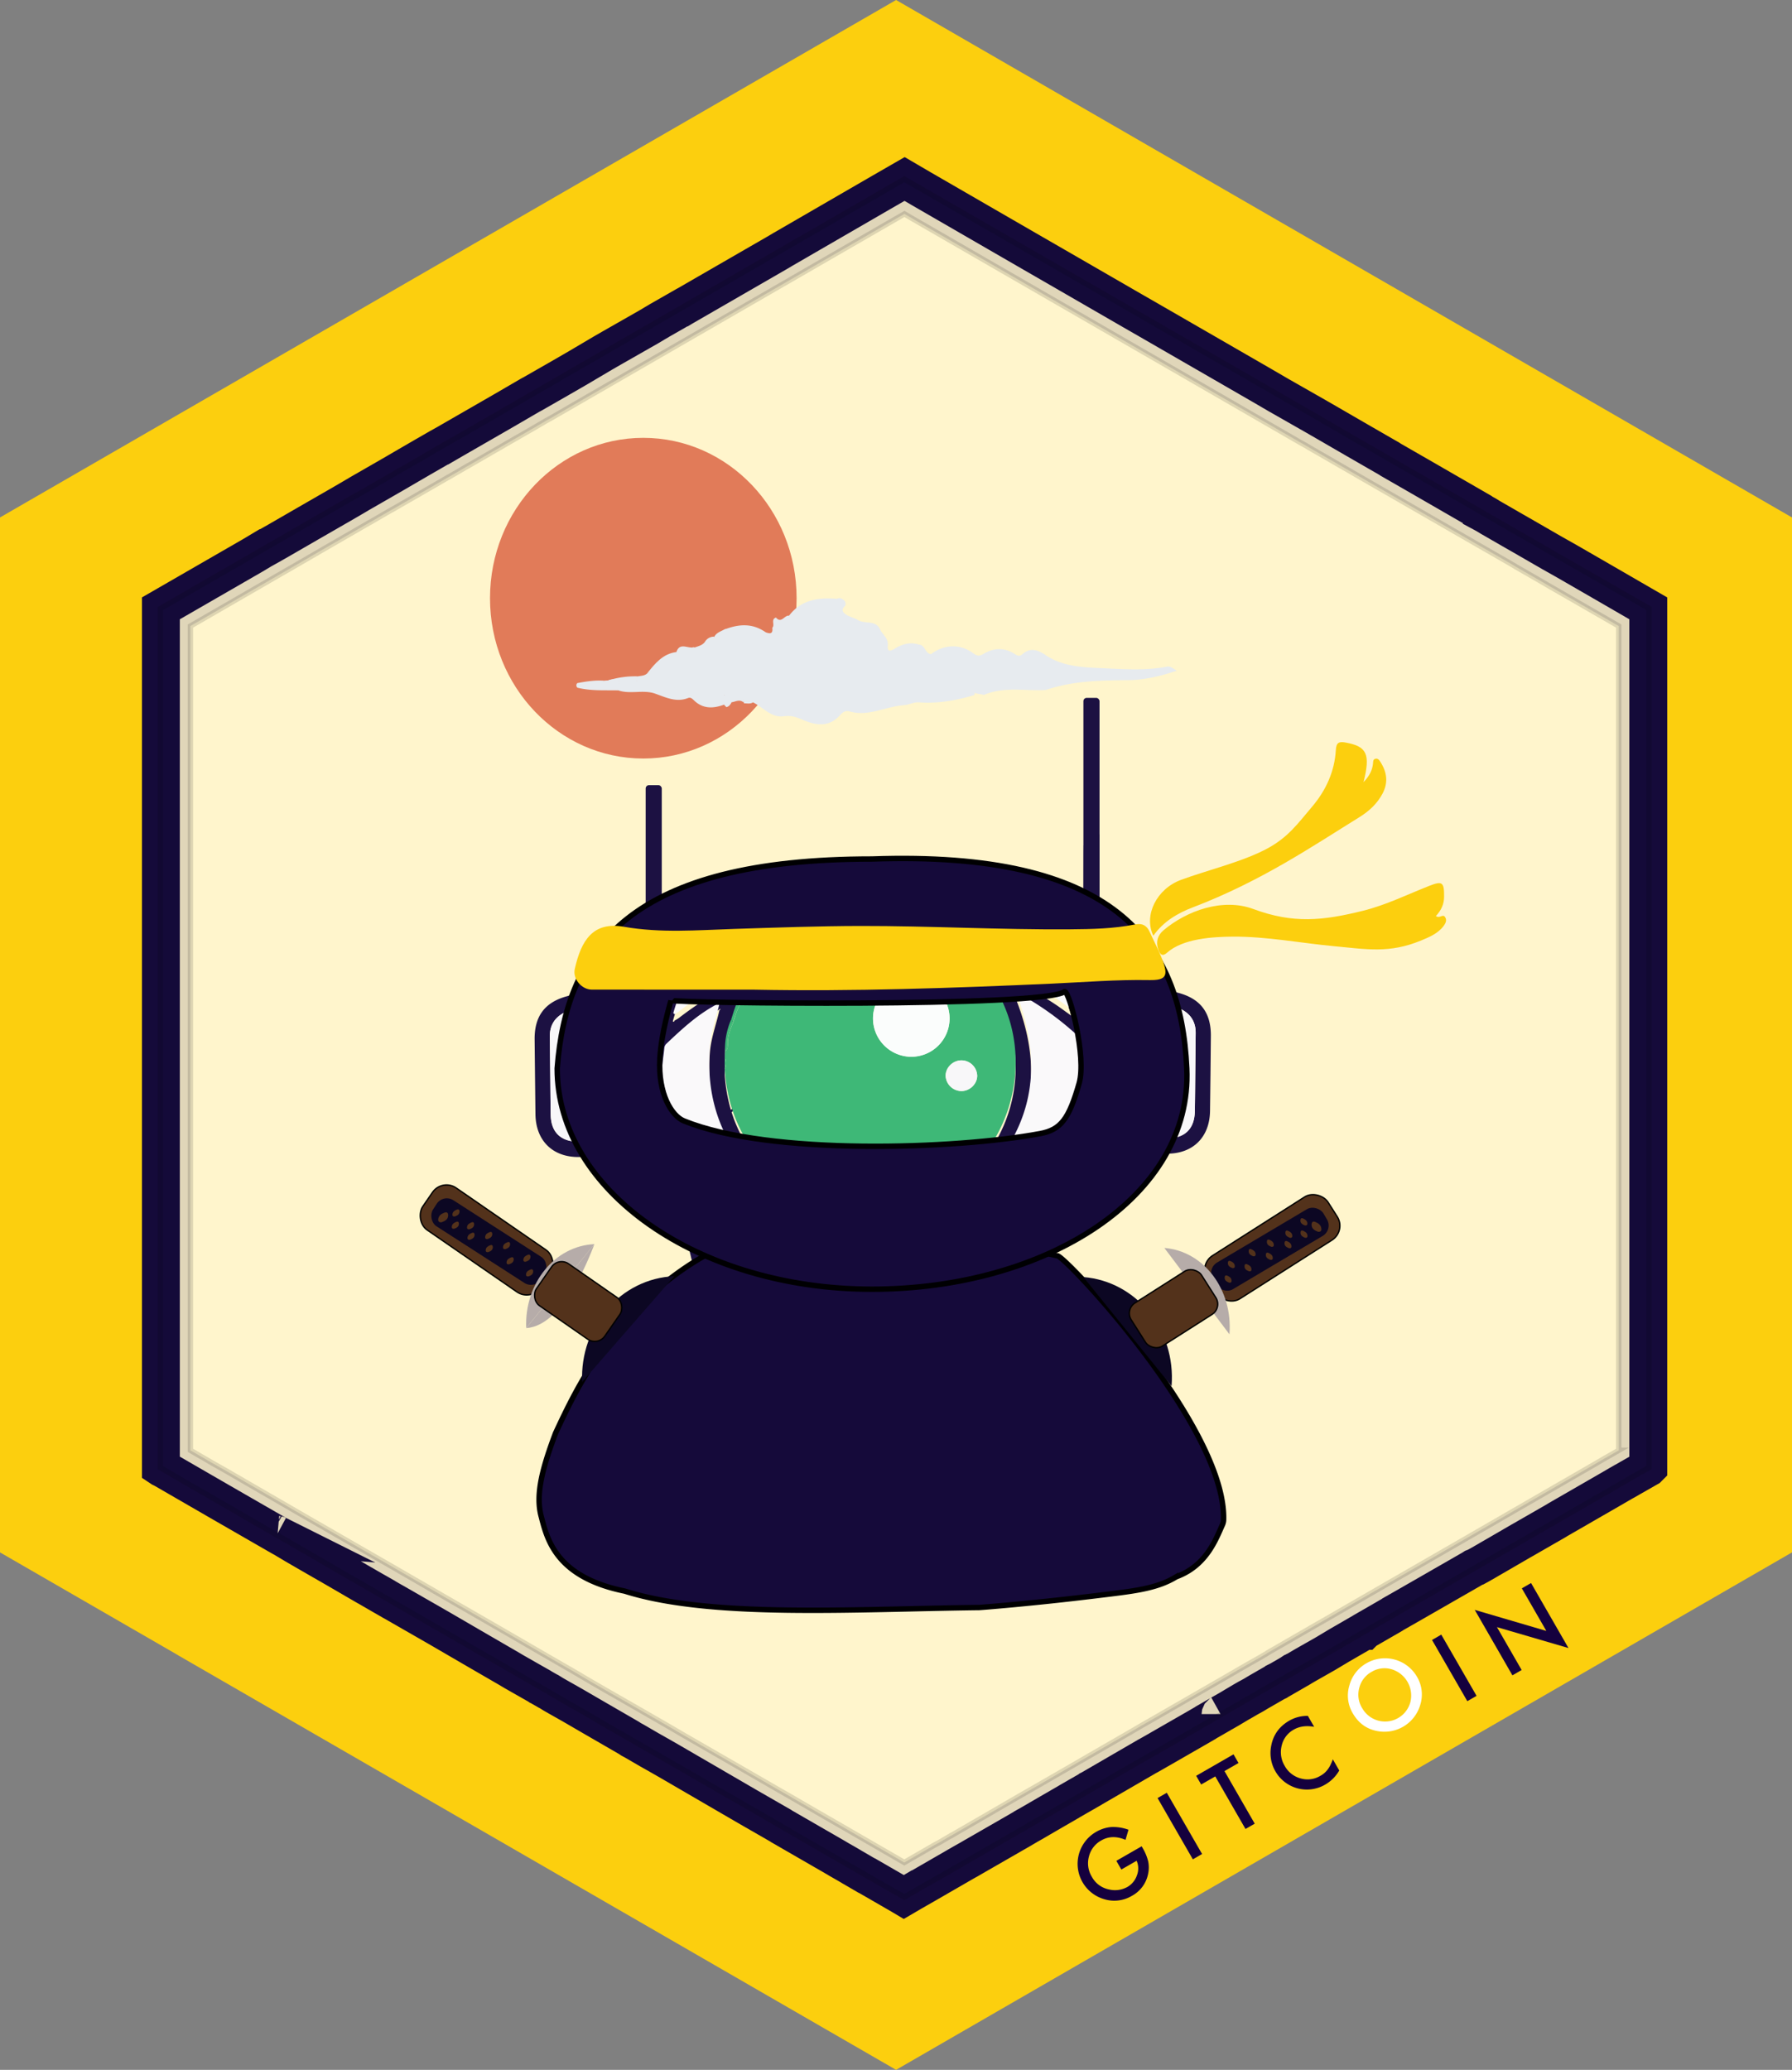 <svg xmlns="http://www.w3.org/2000/svg" viewBox="0 0 1325.06 1530.07"><rect x="0" y="0" width="1325.06" height="1530.07" fill="#808080" stroke="none"/><defs><style>.cls-1{fill:#fccf0e}.cls-2{fill:#fff5cc;stroke:#150a3a;stroke-width:28px}.cls-18,.cls-2,.cls-23,.cls-5{stroke-miterlimit:10}.cls-3{fill:#15003e}.cls-4{fill:#fff}.cls-18,.cls-19,.cls-5{fill:#150a3a}.cls-18,.cls-5{stroke:#000002;stroke-width:4px}.cls-5{opacity:.13;isolation:isolate}.cls-6{fill:#e17b59}.cls-7{fill:#e7ebef}.cls-8{fill:#1c1142}.cls-9{fill:#f8f7f9}.cls-10{fill:#3eb877}.cls-11{fill:#ecf2ed}.cls-12{fill:#fbfbfc}.cls-13{fill:#5ebc89}.cls-14{fill:#faf9fa}.cls-15{fill:#83cda4}.cls-16{fill:#fbfdfc}.cls-17{fill:#18113f}.cls-20{fill:#070502}.cls-21{fill:#b6aca9}.cls-22{fill:#1b5583}.cls-23,.cls-25{fill:#53321b}.cls-23{stroke:#000}.cls-24{fill:#0c0723}</style></defs><title>Asset 3</title><g id="Layer_2" data-name="Layer 2"><g id="Layer_1-2" data-name="Layer 1"><g id="Layer_63" data-name="Layer 63"><polygon points="1325.06 382.52 1325.06 1147.55 662.59 1530.07 132.45 1224.05 130.06 1222.62 0 1147.55 0 382.52 662.59 0 1325.06 382.52" class="cls-1"/></g><path d="M1218.79,449.7v635.21l-.12.12-13,7.41-3.94,2.27-1.56.84-10.52,6.1-37.53,21.63-2.39,1.44L1126.63,1138l-1.91,1.07-17.7,10.28-5.61,3.23-1.68,1-5.62,3.22-2.86,1.56-.36.12-1.2.47-1.31.84-36.22,20.8-9.8,5.62-12.56,7.17-.47.36-14.71,8.49-5.38,3.1-.24.24h-.11l-18.41,10.64-10.4,6.22L965,1231l-.6.36-.84.48-1,.6-4.9,2.87-.36.12-.59.36-.6.23-.72.48v.12l-9.32,5.38-2.15,1.08-.24.24-.48.23-12.07,6.94-1.68,1-1.79,1.08-.6.36L923.3,1255l-2.87,1.67h-.12l-.84.48-7.65,4.54-2.39,1.44-3.94,2.27-3,1.67a.12.12,0,0,1-.12.12l-5.62,3.23-5,2.87-.48.36-6.81,3.94-27.85,16-7.54,4.3-.71.36-41.84,24.27-.24.12-.12.12-4.78,2.75-4.18,2.39-6,3.46-1.67,1L774.59,1341l-11.71,6.81-4.66,2.63-.12.12-5.14,3-4.78,2.75L720,1372.51l-4.31,2.51-.47.24-2.16,1.2-6,3.46-22.36,12.91-6.69,3.83h-.12l-3.83,2.27-5.73,3.35-1.68-1-15.3-8.84-10.16-5.86-.36-.12L630,1380.16l-2-1.19-.59-.36-7.3-4.18-2-1.2L577.84,1350l-.48-.36-24.74-14.22-56.78-33-7.3-4.19-8.24-4.66-11.12-6.46-2.63-1.43-1.08-.72-.35-.24-26.66-15.42-14.59-8.48-4.42-2.51-4.66-2.63-2.75-1.56-3.11-1.79-2.87-1.79L405,1250l-4.19-2.39-.95-.6-1-.48-.48-.36-15.54-8.84-.59-.36-1.8-1-4.42-2.63-20.44-11.83-30-17.45-25-14.35-9.8-5.62-1.07-.59-6-3.47-.12-.12-2.51-1.43H281l-12.43-7.18c-.12-.12-.12-.12-.24-.12l-22.23-12.91-12.2-7-15.9-9.2-8.6-5.14-.48-.24-.24-.12-3.47-2a.37.37,0,0,1-.24-.12l-3.1-1.8-.24-.12-39.45-22.71-40.76-23.55-1.08-.59-1-.48-.36-.24V449.69l67.66-39,9.2-5.5H196l3-1.67,6.93-3.94,20.92-12.08L254,371.87l9.81-5.73,1.79-1.08,24.74-14.22L302.07,344l12.07-7,5-2.87,5.38-3.11,3-1.67h.12l6.81-3.95,38.61-22.23,18.89-11,2-1.07,19.85-11.36,9.32-5.38,4.54-2.63,5.26-3.11,13.15-7.77,6.22-3.58,27.25-15.54,8.25-4.9,16.73-9.56h.12l.6-.36,68.38-39.45,2.27-1.32,3.22-1.91,72.56-42,17.22-9.92,12.67,7.41,77.58,44.83,31.08,17.93,47.21,27.26,16,9.2,79.37,45.78L945.3,292l27.49,15.66,10.4,6,18.17,10.52,16.37,9.44,9.57,5.5,1.07.72L1050,352.27l45.18,26.06.48.36v.12l3.11,1.67,3.11,1.91,4.78,2.75,11,6.34,6.45,3.7.24.12,23,13.27,9.33,5.26,5.25,3,23.19,13.39Z" class="cls-2"/><path d="M825.46,1375.56l18.71-10.75.85,1.47a36,36,0,0,1,4,9.74,22.52,22.52,0,0,1-.06,9.1,23.65,23.65,0,0,1-12,16.32A25.42,25.42,0,0,1,816.8,1404a27.21,27.21,0,0,1-6.21-49.89,26.74,26.74,0,0,1,11.16-3.54,33.2,33.2,0,0,1,12.69,2l-2.2,7.49q-9.84-4.21-17.83.38a18.65,18.65,0,0,0-9.21,11.91,19.1,19.1,0,0,0,2.15,15,18.43,18.43,0,0,0,12.59,9.34,18.83,18.83,0,0,0,13.65-1.8,15.68,15.68,0,0,0,7.08-8.59,14.07,14.07,0,0,0-.21-10.79L829.15,1382Z" class="cls-3"/><rect width="7.88" height="52.26" x="868.41" y="1323.79" class="cls-3" transform="translate(-557.4 615.7) rotate(-29.95)"/><polygon points="905.42 1309.21 927.78 1348.08 920.96 1352.01 898.6 1313.16 888.18 1319.14 884.48 1312.72 912.1 1296.83 915.79 1303.25 905.42 1309.21" class="cls-3"/><path d="M967.08,1268.4l4.65,8.09q-8.79-1.56-15.12,2.09a18.11,18.11,0,0,0-8.88,11.78,19.5,19.5,0,0,0,2.22,15,19,19,0,0,0,11.73,9.26,18.36,18.36,0,0,0,14.62-1.89,16.73,16.73,0,0,0,5.44-4.7,19.74,19.74,0,0,0,2-3.26,39.69,39.69,0,0,0,1.8-4.25l4.75,8.26a28.45,28.45,0,0,1-10.41,10.43,26.84,26.84,0,0,1-36.8-9.79,27,27,0,0,1-3.14-18.73c1.49-8.24,6-14.49,13.44-18.78a26.72,26.72,0,0,1,13.69-3.49" class="cls-3"/><path d="M1000.21,1266.37a25.62,25.62,0,0,1-2.44-20.44,26.75,26.75,0,0,1,12.83-16.54,27.34,27.34,0,0,1,37.11,10,25.69,25.69,0,0,1,2.56,20.59,27.63,27.63,0,0,1-32.24,19.57q-11.56-2.28-17.82-13.18m6.92-3.89a19.39,19.39,0,0,0,35.74-4.23,20.29,20.29,0,0,0-13.92-24.31,18.38,18.38,0,0,0-14.75,1.93,18.62,18.62,0,0,0-9.1,11.79,18.91,18.91,0,0,0,2,14.82" class="cls-4"/><rect width="7.89" height="52.24" x="1071.38" y="1206.9" class="cls-3" transform="translate(-472.14 701.97) rotate(-29.97)"/><polygon points="1118.32 1238.44 1090.48 1190.06 1143.41 1205.61 1125.29 1174.13 1132.11 1170.2 1159.78 1218.26 1106.89 1202.8 1125.15 1234.5 1118.32 1238.44" class="cls-3"/><g id="Layer_2-2" data-name="Layer 2"><g id="Layer_16" data-name="Layer 16"><path d="M1157.53,414.27l-6.34-3.58-8.6-5-9.21-5.38-1.31-.72-5.86-3.35-6.1-3.46-10.75-6.22-86.67-50-20.44-11.71-8.61-5-5.37-3.11-5.86-3.47-.6-.23-5-3-4.9-2.87-63.71-36.7L675.08,136.11l-6.34-3.7-5.61,3.22L458.6,253.74l-60,34.66-15.54,9-6.33,3.7-1.2.6h-.12l-3,1.79-5,3-3.58,2-3.23,1.92-2.15,1.19L340.5,322h-.12L319.1,334.18l-.12.12-6.93,4.07L303,343.51l-.12.12-.35.23-38.85,22.36h-.12l-28.45,16.37-12,6.94-35.62,20.56-50.56,29.16-18.41,10.64v635l.84.48,20.56,12,9,5.14,1.79,1,51.64,29.88,8.25,4.66,47.82,27.74,5.5,3.1,15.54,9,40.4,23.31,64.31,37.06,8.25,4.78.83.47,1.8,1,1.31.84,2.15,1.19.48.24,22.83,13.27,10.52,6,15.9,9.32,10.64,6.1,2.15,1.19,3.71,2.15,2.27,1.32,5.74,3.35,42.67,24.5,1.08.6,5.26,3.11,7.41,4.3,8.6,5h.12l6.34,3.59,18,10.4,37.89,22,53.55,30.84L666,1400.8l2.75,1.56.23-.12,2.28-1.32,1.67-1,.36-.24,3.7-2.15,21.64-12.32,1.08-.59,8.24-4.78,6-3.47,2.87-1.67,46-26.54,29.29-16.86,8.84-5.14,7.89-4.54,8-4.66,5.26-3.11,27.85-16,4.66-2.63h.12l2.75-1.67,2.51-1.43,7.53-4.31,9.57-5.5,15.06-8.72,5.5-3.23h.11l5.5-3.23.12-.12,3-1.67,6.34-3.71,4.42-2.51,4.18-2.51,6.58-3.7,2.51-1.56,3.82-2.15,5.14-2.87.24-.12.6-.35,1.55-1,2.87-1.55,45.19-26.06,4.54-2.63,13.27-7.77,35.5-20.44,18.65-10.76,102-58.81h.12l.72-.48,31.68-18.29,10.75-6.22,12.32-7.05v-635ZM1197,1072.08l-6.22,3.59-3.83,2.15-6.93,4.06-90.73,52.36-55.82,32.16-37.3,21.51-15.3,8.85-8.6,4.9-35,20.2-.83.6-1.92,1.08-2.15,1.31-6.81,3.83-10.64,6.09-2.63,1.56-.6.35L902,1242.3l-1.08.6-46.73,26.9-1,.59-9.44,5.38-1,.6-10.88,6.34-25.7,14.82-18.41,10.64-20.08,11.59-13.15,7.53-35.5,20.56-14.7,8.49-.72.48h-.24l-9,5.26-3.34,1.79-22.36,12.91L627.5,1353l-14.7-8.48-7.29-4.19-21.64-12.55-8.6-4.9-8.25-4.78-62.88-36.22-9.2-5.38-.6-.36-21.4-12.31-24.62-14.11-10.76-6.21-6.94-4.07-3-1.79-5.14-3-2.51-1.43-20.92-12.08-3.71-2.15-2.27-1.31-17.93-10.4-40.88-23.55-46.74-27-21-12.07-40.88-23.55-58.69-33.95-10.76-6.09-4.66-2.75-2.75-1.56-8-4.66V462.8l46.74-27,35.62-20.56,11.12-6.46h.12l.71-.48,38.26-22.11h.11l16.26-9.44h.12l21.4-12.32,14.94-8.6,5.14-3h.12l9.08-5.26,5.5-3.23h.12l35.62-20.56c.12-.12.12-.12.24-.12l9.33-5.38,4.18-2.39,2.39-1.43,3.47-2,2-1.2,3.23-1.79.48-.24,96-55.47,160.06-92.4,5.62-3.23,6.34,3.71L876.26,277.88l83.43,48.17.6.36,3.83,2.15,1.31.72,5.26,3.11,4.18,2.39,14.71,8.49,23.19,13.38,83.91,48.3,16.86,9.68,6.57,3.83.48.35,9.2,5.26,2.27,1.32,6.46,3.7,6.34,3.71,52.11,30v609.28Z" class="cls-5"/></g></g><ellipse cx="475.68" cy="442.19" class="cls-6" rx="113.35" ry="118.53"/><path d="M528.19,470.71c1.45-2.89,4.37-3.8,6.95-5.17,1.83-1,3.45-.38,5,.66,6.81,4.44,13.7,3.21,20.61.25,1.9-.47,3.61.16,5.3.89,3.21,1.26,5.67,1.37,5-3.28,2.17-2.06-1.34-6.19,2.73-7.56,4,4.74,6.28-1.94,9.65-1.37,9.13-12,21.9-13.52,35.59-12.47,1.77-1,3.24-.16,4.71.75a3.71,3.71,0,0,1,1.2,4.45c-3.49,3-1.54,5.06,1.27,6.78,2.51,1.54,5.5,2.1,8,3.61,5.22,3.37,13.67-.43,16.79,7.55,2.07,3.66,6,6.2,5.48,11.4-.49,4.84,1.91,4.26,5.26,2.21,5.4-3.32,11.3-5,17.71-2.94-1.79,2.32-4.14,2.87-7.85,2.09,12.05.72,18,9.89,26.05,15.48,7.17,5,12.64,12.2,20.72,16.08a7.76,7.76,0,0,1,2.05,1.4,2.23,2.23,0,0,1-.06,2.31c-13.33,4-26.86,6.4-40.88,5.37-3.8-.27-7.58,1.85-10.88,2.07-13.59.89-26.4,8.73-40.45,4.61-3.09-.9-5.22.81-6.94,2.73-8.21,9.18-17.79,7.71-27.53,3.53-4.61-2-8.66-3.46-14.15-2.66-9.18,1.32-15.23-6.64-22.77-10.3-2.07,1.41-4.38.67-6.59.74-2.37-8.62-9.51-5.47-15.12-6.11-2-2.5-4.16-4.58-7.46-5.35-2.37-.55-4.2-1.91-3.55-4.86.65-1.31,1.95-1.72,3.15-2.27-1.13.12-2.34,0-3.33.67-1.16.81-2.06,2-3.48,2.47a7.36,7.36,0,0,1-6.47-.7c-2.44-3.88-3.73-8.23-7.26-11.75-3.94-3.93-.38-12.39,4.25-11.07,7.93,2.27,11.09-1.46,14.13-7.26C525.7,472.53,527.5,472.09,528.19,470.71Z" class="cls-7"/><path d="M688.4,483.57c9.56-7.24,21.25-7.84,30.92-.89,2.82,2,4.45,2.74,7.64.82,7.29-4.38,14.91-5.11,22.63-.52,1.83,1.08,3.88,2.94,6.39.65,5.7-5.2,11.53-3.24,16.89.43,12.32,8.43,26.75,9.2,40.61,9.81,16.42.71,33.06,2.12,49.48-1.1,2.2-.43,3.89,1,7.14,3-12.56,4.26-24.27,6.93-35.89,7-20.44.17-40.66.52-60.27,7.06a6.1,6.1,0,0,1-1.75.28c-14.93.64-30.18-2.64-44.66,3.6-2.33-.74-4.87-.58-7.1-1.72l0,0c-9.48-8.61-20.93-14.79-29.7-24.28C689.56,486.5,687.65,485.81,688.4,483.57Z" class="cls-7"/><path d="M688.4,483.57c9.21,8.85,19.75,16.05,29.78,23.89a5.85,5.85,0,0,1,2.23,4.56c-11.32-.66-15.76-11.42-24.11-16.47s-13.7-14.3-25.46-16.52l8.66-2.56C684.15,476.73,684,483.06,688.4,483.57Z" class="cls-7"/><path d="M549.68,519.15c-2.92-2.45-5.83-.39-8.74,0a17.83,17.83,0,0,0-5.6,1.76c-7.89,2.92-15.42,3.22-22-3-1.3-1.22-2.59-2.69-4.54-1.92-8.84,3.47-16.46-.49-24.53-3.3-8.65-3-18.17.68-27-2.33-2.25-1.87-4.91-.8-7.37-1-4.48-.34-5.42-2.41-3.31-6.19l3.2-.21c2.09-1.08,4.34-.57,6.52-.64,2.91-.44-.6,3.41,1.74,2.84,5.69-1.39,11.29-.24,16.93.4,1.11.1-.26-1.71-.61-.58,0,.08-.29,0-.84-.22a8.17,8.17,0,0,1-2.26-1.24,2.67,2.67,0,0,1,.26-3.53c2.45-.45,5.06-.38,7.06-2.24,8-4.12,13.11-12.22,21.57-15.71l0,0c3.41-4,8.53-2,12.63-3.63a2,2,0,0,0,1.35.06c2.52-.92,5.22-1.52,7-3.85a7.78,7.78,0,0,1,7.11-4c-1.32,3.15-2.15,6.65-4.07,9.37-2.41,3.43-5.16,7.91-10.42,3.09-2.23-2-4.55-1.26-5.83,1.16s-1.86,6.49.58,7.09c7.31,1.79,5.45,7.06,5.67,11.73,2.3,2.87,5,4.82,8.91,5,3,.13,5.81,1.12,7.13,4.28.89,1.9,2.28,2.51,4.25,1.63l1.05-.22a9.8,9.8,0,0,0,2.46-.76C546.62,507.74,549.34,509.13,549.68,519.15Z" class="cls-7"/><path d="M446.55,503.17c-.75,8.81,8.42,2.85,10.68,7.18-10.12-.24-20.3.53-30.27-2a2.3,2.3,0,0,1-.07-3.39C433.38,503.73,439.9,502.73,446.55,503.17Z" class="cls-7"/><path d="M566.07,467.34l-5.71.23a29,29,0,0,1-21.33,0c-.83-1.57-2.43-1.69-3.89-2C545.73,461.31,556.13,460.35,566.07,467.34Z" class="cls-7"/><path d="M500.12,482c-6.55,6.11-12.43,13.14-21.57,15.71C484.32,490.56,490,483.28,500.12,482Z" class="cls-7"/><path d="M457.21,503.2l-7.45-.24a66.91,66.91,0,0,1,21.73-3l-.15,3.09C466.65,505.93,461.94,505.63,457.21,503.2Z" class="cls-7"/><path d="M512.77,478.46a40.13,40.13,0,0,1-12.64,3.63C502.53,474.55,508.54,479.6,512.77,478.46Z" class="cls-7"/><path d="M535.34,520.93c1.45-1.9,2.6-4.78,5.6-1.76-.81,1.68-1.87,3.1-3.82,3.57C536.52,522.14,535.93,521.53,535.34,520.93Z" class="cls-7"/><path d="M572.53,502.48c11-13.29,25.56-21.79,39.79-30.68C601.4,485.18,587.38,494.42,572.53,502.48Z" class="cls-7"/><path d="M528.35,515.58c.47-6-3.78-5.61-7.54-5.26-5.58.53-7.29-2.14-6.69-7.17l7.13,0a2.44,2.44,0,0,1,3.53.05c.29,3.05,2.4,3.73,4.92,3.5,5.6-.51,6,3,5.76,7.14A7.59,7.59,0,0,1,528.35,515.58Z" class="cls-7"/><path d="M539,467.59l21.33,0C555.59,472.68,543.84,472.69,539,467.59Z" class="cls-7"/><path d="M524.78,503.17l-3.53-.05c3.48-6.54,8.42-3,14.75-2.47C531.56,504.19,528,502.68,524.78,503.17Z" class="cls-7"/><path d="M457.21,503.2l14.13-.12c3.25.48,6.81-.84,10.77,1.79-9.76,6.5-19.29-1.3-28.5,1.18Z" class="cls-7"/><path d="M503.45,496c2.43.29,3.66,1.55,3.32,4.09a3.13,3.13,0,0,1-3.62,2.92c-3-.13-6.3,1-9.47-1.2.76-3.42,6.76-1.34,6.21-5.79A2.47,2.47,0,0,1,503.45,496Z" class="cls-7"/><path d="M506.72,513.16h-13.5C501,505.87,501,505.87,506.72,513.16Z" class="cls-7"/><path d="M503.45,496l-3.56,0c-2.05-.54-5.18,1.32-5.87-1.93-.22-1,1.87-3.54,3.11-3.69C500.88,490,502.58,492.73,503.45,496Z" class="cls-7"/><path d="M528.35,515.58a12,12,0,0,1,7.11-1.77C534.19,518.84,531.48,518,528.35,515.58Z" class="cls-7"/><path d="M395.93,823.67c.25,19.49,12.69,31.75,32,31.63,9.7,0,13-.07,15.17,4.14q.61-.56,1.2-1.14c1.72-1.72,3.21-3.63,4.79-5.47,1.05-1.21,2.17-2.54,3.41-3.73-4.75-18.47-9.55-36.92-14.81-55.25-3.51-12.26-2-24.22-.22-36.32a7.25,7.25,0,0,1,1.73-4l-15.74-22.19c0,3.34-1.26,4.31-4.14,5.08-16.43,4.42-24.15,14.76-24,31.87Q395.6,796,395.93,823.67Zm10.95-28c-.1-9.85-.22-19.7-.31-29.56-.07-7.8,3.36-13.63,10.2-17.29,5.69-3,7.18-2.27,6.81,4.17-1.3,22.33,2.16,43.93,9.11,65.08,1.53,4.68,2.55,9.52,3.83,14.28C439.64,844,439.64,844,427.76,844c-13.13,0-20.34-7-20.57-20C407,814.53,407,805.1,406.88,795.67Z" class="cls-8"/><path d="M406.88,795.67c.1,9.43.14,18.86.31,28.28.23,13,7.44,20,20.57,20,11.88,0,11.88,0,8.76-11.64-1.28-4.76-2.3-9.6-3.83-14.28-6.95-21.15-10.41-42.75-9.11-65.08.37-6.44-1.12-7.21-6.81-4.17-6.84,3.66-10.27,9.49-10.2,17.29C406.66,776,406.78,785.82,406.88,795.67Z" class="cls-9"/><path d="M895.34,765.81c.16-17.11-7.56-27.45-24-31.87-2.88-.77-4.19-1.74-4.14-5.08l-15.74,22.19a7.25,7.25,0,0,1,1.73,4c1.8,12.1,3.29,24.06-.22,36.32-5.26,18.33-10.06,36.78-14.81,55.25,1.24,1.19,2.36,2.52,3.41,3.73,1.58,1.84,3.07,3.75,4.79,5.47q.58.58,1.2,1.14c2.21-4.21,5.47-4.19,15.17-4.14,19.33.12,31.77-12.14,32-31.63Q895.11,793.52,895.34,765.81ZM883.5,821.49c-.23,13-7.44,20-20.57,20-11.88,0-11.88,0-8.76-11.64,1.28-4.76,2.3-9.6,3.83-14.28,7-21.15,10.41-42.75,9.11-65.08-.37-6.44,1.12-7.21,6.81-4.17,6.84,3.66,10.27,9.49,10.2,17.29-.09,9.86-.21,19.71-.31,29.56C883.71,802.64,883.67,812.07,883.5,821.49Z" class="cls-8"/><path d="M883.81,793.21c-.1,9.43-.14,18.86-.31,28.28-.23,13-7.44,20-20.57,20-11.88,0-11.88,0-8.76-11.64,1.28-4.76,2.3-9.6,3.83-14.28,7-21.15,10.41-42.75,9.11-65.08-.37-6.44,1.12-7.21,6.81-4.17,6.84,3.66,10.27,9.49,10.2,17.29C884,773.51,883.91,783.36,883.81,793.21Z" class="cls-9"/><path d="M842.05,784.49c0-17.26-8.06-27.61-25-31.9-3-.75-4.31-1.71-4.3-5.09q.27-65.32.24-130.67c-1-.76-6.54,3.64-11.67,8.07,0,2.13-.06,4.26-.06,6.39q-.13,51.74-.23,103.48c.58,1.21.89,3.2-.17,3.39-1.88.32-31.54-51.33-56.27-68.93l-6.53-4.29c-57-35.86-116.29-37.87-176.56-5.46-30.35,16.31-52.73,40.81-67.21,71.95l-5,10.62c-2.33-1.88-1.23-4.43-1.24-6.61-.1-19.61,0-39.22-.09-58.83,0-2.3.76-4.78-1.07-6.83-3.2,3.17-5.73-.64-8.61-.78l-.34-.22c0,25.78-.08,51.57.14,77.34,0,4.23-1.14,5.93-5.47,6.89-13.43,3-22.79,13.92-23.07,27.36-.35,16,0,32,.09,48.08l3.94,0c2.09-1.92,7.2-1.54,7.2-1.54s-.06-29.47.1-44.21c.09-9.1,5.22-16,12.89-18.53,3.33-1.11,4.54-.32,4.24,3,0,.21,0,.43,0,.65-2.15,24.35,2.35,47.84,9.49,71l3.22,12.42c.05.22.09.44.14.66l-.09-.46,1.73,6.67-.08.07c.32,1.22.64,2.43,1,3.68l-.77-3.2,11.53,44.46c8.1,29.71,15.79,59.25,14.16,90.69-1.08,20.88,17.75,37.54,39.22,37.6q87.62.25,175.23,0c22.79-.06,40.81-17.16,39.92-39.71-1-26,3.07-50.85,10.54-75.51,2.89-9.55,5.07-19.3,7.56-29,3.76-14.55,3.75-14.55,18.75-14.62,19.84-.09,32.47-12.59,32.51-32.25Q842.1,812.45,842.05,784.49ZM791,746.75c.29.73.45,1.5,1.22,4.13-4.73-3.37-7.91-5.78-11.23-8A247.79,247.79,0,0,0,692.85,706L733.27,675C760,692.46,779,716.77,791,746.75ZM540.78,758c2.64-8.43,5.09-17,12-23.26v0l1.37-1A218.92,218.92,0,0,1,664.44,713.6c3.51.26,7,.63,10.46,1.06L540.43,820.43a121.29,121.29,0,0,1-4.55-26v-8.78l.29-4.2A52.57,52.57,0,0,1,540.78,758Zm139.71-42.6A245.4,245.4,0,0,1,723,725.75a23.06,23.06,0,0,1,13,10.11c31.23,50.19,11.85,120.22-40.87,147.24a16.08,16.08,0,0,1-7.64,1.52H599.6a14.71,14.71,0,0,1-7.64-1.58q-38.88-22.29-51-60.91ZM497.85,753.66c6.17-21.77,18-40.47,33.69-56.56,51.68-52.9,127.15-64,192.17-27.87,1.74,1,3.44,2,5.13,3L687.3,704.9c-63.83-11.24-129.68,4.76-185.28,47.58a33,33,0,0,1-3.29,2c-.18.57-.49,1.15-1.13.66C497.41,755,497.75,754.17,497.85,753.66ZM490.45,804c-2.08-8.34,0-16.81.8-25.19a4.79,4.79,0,0,1,1.43-2.83c12-11.13,24-22.18,38.94-29.47l.69-.86c.12.16.38.42.35.47a6.68,6.68,0,0,1-.73.78c-2.32,10.31-6.11,20.26-7,30.9q-2.29,27.27,5.67,50.4L502.34,850.4C498.34,834.93,494.31,819.47,490.45,804ZM510,880.21c-2.41-9.6-4.89-19.18-7.37-28.76l28.51-21.81q10.33,28.64,36.51,50.9c1.16,1,2.35,1.94,3.53,2.9-.78,2.16-2.6,1.31-3.93,1.32-17,.06-33.93,0-50.89.12C512.65,884.91,510.92,883.94,510,880.21Zm251.57,88.12c-.45,7.12-.08,14.28-.12,21.43-.1,18.82-11.72,30.47-30.83,30.57-25.11.14-50.21,0-75.32,0q-46.57,0-93.16,0c-21.4,0-32.7-11.08-32.74-32,0-6.93.32-13.88-.1-20.79-.31-5,1.18-6.55,6.5-6.51,36.56.24,73.12.13,109.68.13,36.33,0,72.67.17,109-.17C760.63,961,761.91,962.85,761.55,968.33ZM775,902.62c-4,13.75-7.39,27.65-10.74,41.56-1,4.12-2.85,5.42-7.18,5.41q-111.72-.2-223.44,0c-4.38,0-6.15-1.42-7.13-5.49-3.35-13.9-6.86-27.78-10.71-41.56-1.4-5-.73-6.57,5-6.54,41.64.23,83.29.12,124.93.12,41.21,0,82.42.09,123.62-.11C774.86,896,776.73,896.7,775,902.62Zm6-23.19c-1,4.07-2.69,5.53-7.07,5.48-19.3-.25-38.61-.11-58.93-.11,47.23-40.69,59.07-88.83,36.08-146.59a218.46,218.46,0,0,1,45.73,31.85,7.33,7.33,0,0,1,1.81,4c2,12.2,3.64,24.25.16,36.65C792.47,833.52,786.79,856.49,781.06,879.43Zm49.44-38.62c-.1,13.16-7.43,20.28-20.9,20.44-12.2.14-12.19.14-9.11-11.66,1.26-4.82,2.25-9.72,3.77-14.45,6.91-21.42,10.23-43.25,8.65-65.76-.45-6.5,1.07-7.29,7-4.28,7,3.61,10.63,9.46,10.64,17.33q0,14.93,0,29.84C830.51,821.78,830.57,831.29,830.5,840.81Z" class="cls-8"/><path d="M478.7,742.67c0,3.43-1.33,4.4-4.29,5.17-16.91,4.36-25,14.88-25,32.44q0,28.44,0,56.87c.05,20,12.68,32.71,32.52,32.8,15,.07,15,.07,18.74,14.88l-5.16-67c-1-3.61-1.91-7.23-2.9-10.83-3.08-11.2-2.12-22.12-.48-33.11M461,808.53q0-15.16,0-30.34c0-8,3.6-14,10.65-17.63,5.88-3.06,7.4-2.26,6.94,4.35-1.57,22.9,1.75,45.1,8.65,66.89,1.53,4.81,2.52,9.79,3.78,14.69,3.08,12,3.08,12-9.12,11.86-13.46-.16-20.79-7.4-20.89-20.79C460.92,827.88,461,818.21,461,808.53Z" class="cls-8"/><path d="M808.2,610.67h-6.75" class="cls-8"/><path d="M535.87,781.47c.1-1.42.19-2.85.29-4.27,1.78-1.32,2-3.22,2-5.24-.18-5.56,1.64-10.63,3.75-15.64.67-2,1.38-4.07,2-6.12,2.11-7.22,7.24-13.12,8.92-20.52v.05l1.37-1.06a215.69,215.69,0,0,1,110.31-20.49A233.75,233.75,0,0,1,723,720.54a23.08,23.08,0,0,1,13,10.29c31.23,51,11.85,122.26-40.87,149.74a15.76,15.76,0,0,1-7.64,1.55H599.6a14.45,14.45,0,0,1-7.64-1.61c-34.58-20.16-53.39-50.13-56.08-90.12A10.05,10.05,0,0,0,535.87,781.47Zm109.66-29a28.31,28.31,0,1,0,28.37-28A28.44,28.44,0,0,0,645.53,752.5Zm77,42.38a11.71,11.71,0,0,0-11.78-11c-6.47.08-11.92,5.73-11.5,12a11.8,11.8,0,0,0,12.1,10.69C717.55,806.27,722.76,800.84,722.56,794.88Z" class="cls-10"/><path d="M645.46,960c36.33,0,72.67.17,109-.17,6.16-.06,7.44,1.84,7.08,7.41-.46,7.24-.08,14.53-.12,21.8-.1,19.13-11.72,31-30.83,31.09-25.11.14-50.21,0-75.32,0q-46.57,0-93.16,0c-21.4,0-32.7-11.27-32.74-32.53,0-7,.32-14.11-.1-21.14-.31-5.13,1.18-6.66,6.5-6.62C572.34,960.13,608.9,960,645.46,960Z" class="cls-11"/><path d="M497.85,748.92c6.17-22.14,18-41.15,33.69-57.52,51.68-53.79,127.15-65.06,192.17-28.35,31.79,18,53.93,44.82,67.28,78.85.29.74.45,1.53,1.22,4.2-4.73-3.43-7.91-5.88-11.23-8.12-88.3-59.58-195.24-55.83-279,9.75a33.29,33.29,0,0,1-3.29,2A9.83,9.83,0,0,0,497.85,748.92Z" class="cls-12"/><path d="M645.77,893.82c41.21,0,82.42.1,123.62-.11,5.47,0,7.34.69,5.63,6.71-4,14-7.39,28.12-10.74,42.27-1,4.19-2.85,5.52-7.18,5.51q-111.72-.21-223.44,0c-4.38,0-6.15-1.44-7.13-5.58-3.35-14.14-6.86-28.25-10.71-42.27-1.4-5.09-.73-6.68,5-6.65C562.48,893.93,604.13,893.82,645.77,893.82Zm-97,11.14c-2.19.42-5.24.56-6.21,4-.73,2.6-.09,5.67,2.39,6.16,8.24,1.65,11.16,8.61,15.59,14.22,8.74,11.06,22.11,10.84,30.78-.41,2.29-3,4.22-6.21,6.63-9.06,3.86-4.58,7.68-4.51,11.6,0a58,58,0,0,1,3.44,4.85c11.87,17.07,25.18,17.16,37,.27a52.1,52.1,0,0,1,3.51-4.79c4.59-5.15,8.09-5,12.45.41,2,2.58,3.71,5.48,5.78,8,9.81,12.15,22.7,11.83,31.9-.74,1.43-2,2.69-4,4.16-6,5.59-7.34,9.41-7.3,14.88,0,2.77,3.69,5,7.79,8.65,10.8s7.32,4.95,12,4.5a5.36,5.36,0,0,0,5.14-4.38c.57-2.64-.18-5.52-2.81-6-7.66-1.25-10.36-7.62-14.31-12.75-9.82-12.77-23.84-12.91-32.61.78-9.09,14.21-14.27,13.52-22.87,0-9.12-14.3-23.36-13.62-33.3.26-10.22,14.27-11.56,14.28-21.69.27-10.43-14.42-24-14.4-34.42,0-10.08,14-11.52,14-21.69-.35C560.94,909.84,556.29,905.78,548.75,905Z" class="cls-13"/><path d="M751.14,733.22a217.92,217.92,0,0,1,45.73,32.39,7.48,7.48,0,0,1,1.81,4.11c2,12.4,3.64,24.65.16,37.27-6.37,23.16-12.05,46.51-17.78,69.84-1,4.15-2.69,5.63-7.07,5.58-19.3-.25-38.61-.11-58.93-.11C762.29,840.91,774.13,792,751.14,733.22Z" class="cls-14"/><path d="M531.94,742c-2.33,10.47-6.12,20.59-7,31.41Q519.68,836.62,567.63,878c1.16,1,2.35,2,3.53,2.95-.78,2.19-2.6,1.33-3.93,1.34-17,.06-33.93-.06-50.89.12-3.69,0-5.42-1-6.36-4.75-6.4-25.87-13.19-51.65-19.53-77.54-2.08-8.48,0-17.09.8-25.62a5,5,0,0,1,1.43-2.88c11.95-11.31,24-22.56,38.94-30Z" class="cls-14"/><path d="M830.51,808.53c0,9.68.06,19.35,0,29-.1,13.39-7.43,20.63-20.9,20.79-12.2.14-12.19.14-9.11-11.86,1.26-4.9,2.25-9.88,3.77-14.69,6.91-21.79,10.23-44,8.65-66.89-.45-6.61,1.07-7.41,7-4.35,7,3.68,10.63,9.62,10.64,17.63Q830.53,793.35,830.51,808.53Z" class="cls-9"/><path d="M552.77,729.68c-1.68,7.4-6.81,13.3-8.92,20.52-.6,2-1.31,4.08-2,6.12-.36-1-.73-2-1.1-3C543.42,744.76,545.87,736.1,552.77,729.68Z" class="cls-10"/><path d="M540.78,753.34c.37,1,.74,2,1.1,3-2.12,5-3.94,10.08-3.76,15.64.07,2-.18,3.92-2,5.24A54.26,54.26,0,0,1,540.78,753.34Z" class="cls-10"/><path d="M535.87,781.47a10.05,10.05,0,0,1,0,8.93C535.88,787.42,535.87,784.45,535.87,781.47Z" class="cls-10"/><path d="M554.13,728.67l-1.37,1.06Z" class="cls-15"/><path d="M531.62,741.62l.69-.87c.12.16.38.43.35.48a7.66,7.66,0,0,1-.72.79Z" class="cls-14"/><path d="M645.53,752.5a28.31,28.31,0,1,1,28.23,28.73A28.44,28.44,0,0,1,645.53,752.5Z" class="cls-16"/><path d="M722.56,794.88c.2,6-5,11.39-11.18,11.63a11.8,11.8,0,0,1-12.1-10.69c-.42-6.22,5-11.87,11.5-12A11.71,11.71,0,0,1,722.56,794.88Z" class="cls-9"/><path d="M548.75,905c7.54.82,12.19,4.88,16,10.32,10.17,14.34,11.61,14.33,21.69.35,10.4-14.44,24-14.46,34.42,0,10.13,14,11.47,14,21.69-.27,9.94-13.88,24.18-14.56,33.3-.26,8.6,13.48,13.78,14.17,22.87,0,8.77-13.69,22.79-13.55,32.61-.78,4,5.13,6.65,11.5,14.31,12.75,2.63.43,3.38,3.31,2.81,6a5.36,5.36,0,0,1-5.14,4.38c-4.7.45-8.54-1.6-12-4.5s-5.88-7.11-8.65-10.8c-5.47-7.33-9.29-7.37-14.88,0-1.47,1.93-2.73,4-4.16,6-9.2,12.57-22.09,12.89-31.9.74-2.07-2.56-3.73-5.46-5.78-8-4.36-5.46-7.86-5.56-12.45-.41A52.1,52.1,0,0,0,650,925c-11.86,16.89-25.17,16.8-37-.27a58,58,0,0,0-3.44-4.85c-3.92-4.52-7.74-4.59-11.6,0-2.41,2.85-4.34,6.1-6.63,9.06-8.67,11.25-22,11.47-30.78.41-4.43-5.61-7.35-12.57-15.59-14.22-2.48-.49-3.12-3.56-2.39-6.16C543.51,905.52,546.56,905.38,548.75,905Z" class="cls-17"/><rect width="11.91" height="158.73" x="801.11" y="515.88" class="cls-8" rx="2.43"/><rect width="11.91" height="125.67" x="477.42" y="580.41" class="cls-8" rx="2.43"/><rect width="9.39" height="8.07" x="451.43" y="816.96" class="cls-8"/><path d="M461.49,808.53c0,9.68-.07,19.35,0,29,.1,13.39,7.42,20.63,20.89,20.79,12.2.14,12.2.14,9.12-11.86-1.26-4.9-2.26-9.88-3.78-14.69-6.9-21.79-10.22-44-8.65-66.89.45-6.61-1.07-7.41-6.94-4.35-7.06,3.68-10.64,9.62-10.65,17.63Q461.48,793.35,461.49,808.53Z" class="cls-9"/><path d="M515.42,931.53C452.66,970.1,425.9,1027,410.94,1059.08c-.11.23-.21.47-.3.71-9.05,24.2-14.87,44.34-10.56,60.75s10.25,45,61.38,55.53a8,8,0,0,1,.93.24c63.76,20,168.13,13.11,261.62,12,.53,0,38.51-2.87,87.2-8.84,25.54-3.13,43.28-4.73,58-13.55a13.24,13.24,0,0,1,2-.89c21.15-8.43,28-27.52,32.69-37.86a9.63,9.63,0,0,0,.87-3.69c1.88-68.18-116-193.89-122.82-195.16S594.68,882.81,515.42,931.53Z" class="cls-18"/><path d="M641.93,745.75v0S641.91,745.73,641.93,745.75Z" class="cls-19"/><path d="M641.93,745.75v0S641.91,745.73,641.93,745.75Z" class="cls-20"/><path d="M877.54,789.83C873.29,695.08,823.23,628.74,644.77,635,467.47,635,418.83,699.62,412,789.83,412,880,516.21,953,644.77,953S881.79,884.59,877.54,789.83ZM497,739.54c2.28,2,274.86,5.34,290.29-6.56,3.49,0,16.25,48.19,10.66,67.82C790.42,827.13,784.45,835.16,769,838c-62.25,11.58-199.8,16.41-263.31-9.41-9-3.67-19.23-20-17.78-46,1.1-19.86,8-41.57,8.2-43.13" class="cls-18"/><path d="M558,731.59q-60.21,0-120.43-.05c-7.3,0-14.23-7.74-12.57-15.22,4.75-21.31,13.55-35.23,36.26-31.25,27.37,4.8,54.55,2.48,81.87,1.6,30.93-1,61.86-2.11,92.79-2.18,51.71-.1,103.39,2.87,155.12,2.48,16.24-.12,32.4-.45,48.35-3.62,5.33-1.07,8.57.82,10.7,5.5,3.2,7,6.86,13.89,9.58,21.1,4.39,11.64,2.32,14.77-10,14.54-24.13-.44-48.16,1.58-72.22,2.65C704.34,730.4,631.21,733,558,731.59Z" class="cls-1"/><path d="M1061.71,677.17c3,2,5-1.67,6.69.57s.61,4.65-.82,6.59c-4.26,5.76-10.68,8.38-17,11-23.26,9.55-40,6.37-63.89,4.14-25.1-2.35-50-7.26-75.31-7.09-14.59.11-36.67,1.39-48.41,11.87-3.55,3.16-5.2,1.2-6.4-2.05-2.09-5.68-.67-10.79,3.79-14.55,17.16-14.44,43.82-24.08,66.35-15.7,29.64,11,51.47,8.64,81,1.34,17.1-4.22,32.88-12.06,49.17-18.46,9.53-3.75,11-2.76,10.93,7.78C1067.85,668.26,1065.73,672.91,1061.71,677.17Z" class="cls-1"/><path d="M1008.23,578.2c4.85-5.13,6.42-9.08,7-13.59.17-1.37-.14-3.22,1.71-3.69,2.18-.55,3.14,1.29,4.05,2.74,4.59,7.33,5.52,14.87,1.39,22.81-4,7.65-10.16,13.25-17.27,17.64-34.3,21.22-72.45,47.29-122.82,66.51-11.44,4.36-22,10.5-29.49,21.09-7.32-15.22,2.56-34.67,20.47-41.3,19.23-7.11,46.15-13.48,64.22-23.39,14.93-8.19,21.59-17.52,32.72-30.69,10.29-12.16,16.64-26.05,17.56-42,.31-5.56,2.5-6.3,7.31-5.41C1010.61,551.77,1013.52,557.24,1008.23,578.2Z" class="cls-1"/><path d="M439.5,919.72c-.72,1.59-21.14,60.41-50.4,62" class="cls-21"/><path d="M329.66,904.28c-1.79.15-2.69-.61-2.42-2.46.38-2.64,2.34-3.79,4.55-4.68,1.89-.75,2.8.22,2.79,1.91C334.58,902.22,332.2,903.37,329.66,904.28Z" class="cls-22"/><rect width="105.77" height="37.76" x="306.89" y="897.71" class="cls-23" rx="12.54" transform="translate(583.96 -42.22) rotate(34.59)"/><rect width="95.13" height="22.94" x="313.98" y="906.34" class="cls-24" rx="8.94" transform="translate(554.61 -49.56) rotate(32.79)"/><path d="M430.46,1021.54c-1.77-41.53,28.7-76.48,68.12-78.15" class="cls-24"/><path d="M389.1,981.7c-1.4-33,21.16-60.77,50.43-62" class="cls-21"/><path d="M326.47,903.54c-1.79.15-2.69-.61-2.42-2.46.39-2.64,2.34-3.79,4.55-4.67,1.89-.76,2.8.21,2.79,1.9C331.39,901.48,329,902.63,326.47,903.54Z" class="cls-25"/><path d="M390.71,943.57c-1.28.11-1.92-.44-1.73-1.76.28-1.89,1.68-2.71,3.26-3.34,1.35-.54,2,.15,2,1.36C394.22,942.09,392.53,942.92,390.71,943.57Z" class="cls-25"/><path d="M388.73,932.71c-1.28.11-1.92-.44-1.73-1.76.28-1.89,1.68-2.7,3.26-3.34,1.34-.54,2,.15,2,1.36C392.24,931.23,390.55,932.06,388.73,932.71Z" class="cls-25"/><path d="M376.32,934.63c-1.28.11-1.92-.44-1.72-1.76.27-1.88,1.67-2.7,3.25-3.33,1.35-.55,2,.15,2,1.36C379.83,933.16,378.14,934,376.32,934.63Z" class="cls-25"/><path d="M373.68,923.4c-1.28.1-1.92-.44-1.73-1.76.28-1.89,1.67-2.71,3.25-3.34,1.35-.54,2,.15,2,1.36C377.19,921.92,375.49,922.75,373.68,923.4Z" class="cls-25"/><path d="M360.89,925.62c-1.28.1-1.92-.44-1.73-1.76.28-1.89,1.67-2.71,3.26-3.34,1.34-.54,2,.15,2,1.36C364.4,924.14,362.71,925,360.89,925.62Z" class="cls-25"/><path d="M360.48,915.94c-1.28.1-1.92-.44-1.73-1.76.28-1.89,1.67-2.71,3.25-3.34,1.35-.54,2,.15,2,1.36C364,914.46,362.3,915.29,360.48,915.94Z" class="cls-25"/><path d="M347.41,916.49c-1.28.11-1.92-.44-1.73-1.76.28-1.88,1.67-2.7,3.25-3.34,1.35-.54,2,.16,2,1.37C350.92,915,349.22,915.84,347.41,916.49Z" class="cls-25"/><path d="M347.08,908.73c-1.28.11-1.92-.44-1.73-1.76.28-1.88,1.67-2.7,3.25-3.33,1.35-.55,2,.15,2,1.36C350.59,907.26,348.9,908.08,347.08,908.73Z" class="cls-25"/><path d="M335.81,908.34c-1.28.1-1.92-.44-1.73-1.76.28-1.89,1.68-2.71,3.26-3.34,1.35-.54,2,.15,2,1.36C339.32,906.86,337.63,907.69,335.81,908.34Z" class="cls-25"/><path d="M336.28,899.25c-1.28.1-1.92-.44-1.73-1.76.28-1.89,1.67-2.71,3.25-3.34,1.35-.54,2,.15,2,1.36C339.79,897.77,338.1,898.6,336.28,899.25Z" class="cls-25"/><rect width="61.59" height="37.76" x="400.31" y="945.35" class="cls-23" rx="9.06" transform="matrix(0.82, 0.57, -0.57, 0.82, 623.62, -74.29)"/><path d="M971.34,911.16c1.78.21,2.71-.52,2.51-2.38-.29-2.65-2.2-3.87-4.38-4.84-1.86-.82-2.8.11-2.86,1.8C966.5,908.91,968.83,910.15,971.34,911.16Z" class="cls-22"/><rect width="105.77" height="37.76" x="887.91" y="903.47" class="cls-23" rx="12.54" transform="translate(2229.76 1195.06) rotate(147.51)"/><rect width="95.13" height="22.94" x="891.41" y="912.03" class="cls-24" rx="8.94" transform="translate(2217.75 1238.58) rotate(149.32)"/><path d="M866.3,1024.63c3.29-41.43-25.88-77.48-65.21-80.6" class="cls-24"/><path d="M909.09,986.33c2.62-33-18.91-61.5-48.12-63.82" class="cls-21"/><path d="M974.55,910.54c1.79.21,2.72-.52,2.51-2.38-.29-2.65-2.2-3.87-4.38-4.84-1.86-.82-2.8.11-2.86,1.81C969.71,908.29,972,909.53,974.55,910.54Z" class="cls-25"/><path d="M908.88,948.17c1.28.16,1.94-.37,1.8-1.69-.21-1.9-1.58-2.77-3.13-3.46-1.33-.59-2,.08-2,1.29C905.43,946.57,907.09,947.46,908.88,948.17Z" class="cls-25"/><path d="M911.26,937.39c1.28.16,1.94-.37,1.79-1.69-.2-1.9-1.57-2.77-3.12-3.46-1.33-.59-2,.08-2,1.29C907.81,935.79,909.47,936.68,911.26,937.39Z" class="cls-25"/><path d="M923.59,939.77c1.27.15,1.94-.37,1.79-1.69-.21-1.9-1.57-2.77-3.13-3.46-1.33-.59-2,.08-2,1.29C920.14,938.17,921.8,939.05,923.59,939.77Z" class="cls-25"/><path d="M926.65,928.64c1.27.15,1.93-.37,1.79-1.69-.21-1.9-1.57-2.77-3.13-3.46-1.33-.59-2,.08-2,1.29C923.19,927,924.85,927.92,926.65,928.64Z" class="cls-25"/><path d="M939.34,931.33c1.28.15,1.94-.37,1.8-1.7-.21-1.89-1.58-2.76-3.13-3.45-1.33-.59-2,.08-2,1.28C935.89,929.72,937.55,930.61,939.34,931.33Z" class="cls-25"/><path d="M940.11,921.67c1.27.15,1.94-.37,1.79-1.7-.21-1.89-1.57-2.76-3.13-3.45-1.33-.59-2,.08-2,1.29C936.66,920.07,938.32,921,940.11,921.67Z" class="cls-25"/><path d="M953.15,922.7c1.28.16,1.94-.36,1.79-1.69-.2-1.9-1.57-2.76-3.12-3.46-1.33-.58-2,.08-2,1.29C949.7,921.1,951.36,922,953.15,922.7Z" class="cls-25"/><path d="M953.77,915c1.27.16,1.93-.37,1.79-1.69-.21-1.9-1.57-2.77-3.13-3.46-1.33-.59-2,.08-2,1.29C950.31,913.36,952,914.24,953.77,915Z" class="cls-25"/><path d="M965,915c1.27.15,1.94-.37,1.79-1.69-.21-1.9-1.57-2.77-3.13-3.46-1.33-.59-2,.08-2,1.29C961.58,913.38,963.25,914.26,965,915Z" class="cls-25"/><path d="M964.91,905.88c1.27.15,1.93-.37,1.79-1.69-.21-1.9-1.57-2.77-3.13-3.46-1.33-.59-2,.08-2,1.29C961.45,904.28,963.12,905.16,964.91,905.88Z" class="cls-25"/><rect width="61.59" height="37.76" x="836.96" y="948.45" class="cls-23" rx="9.06" transform="translate(2119.28 1317.22) rotate(147.51)"/></g></g></svg>